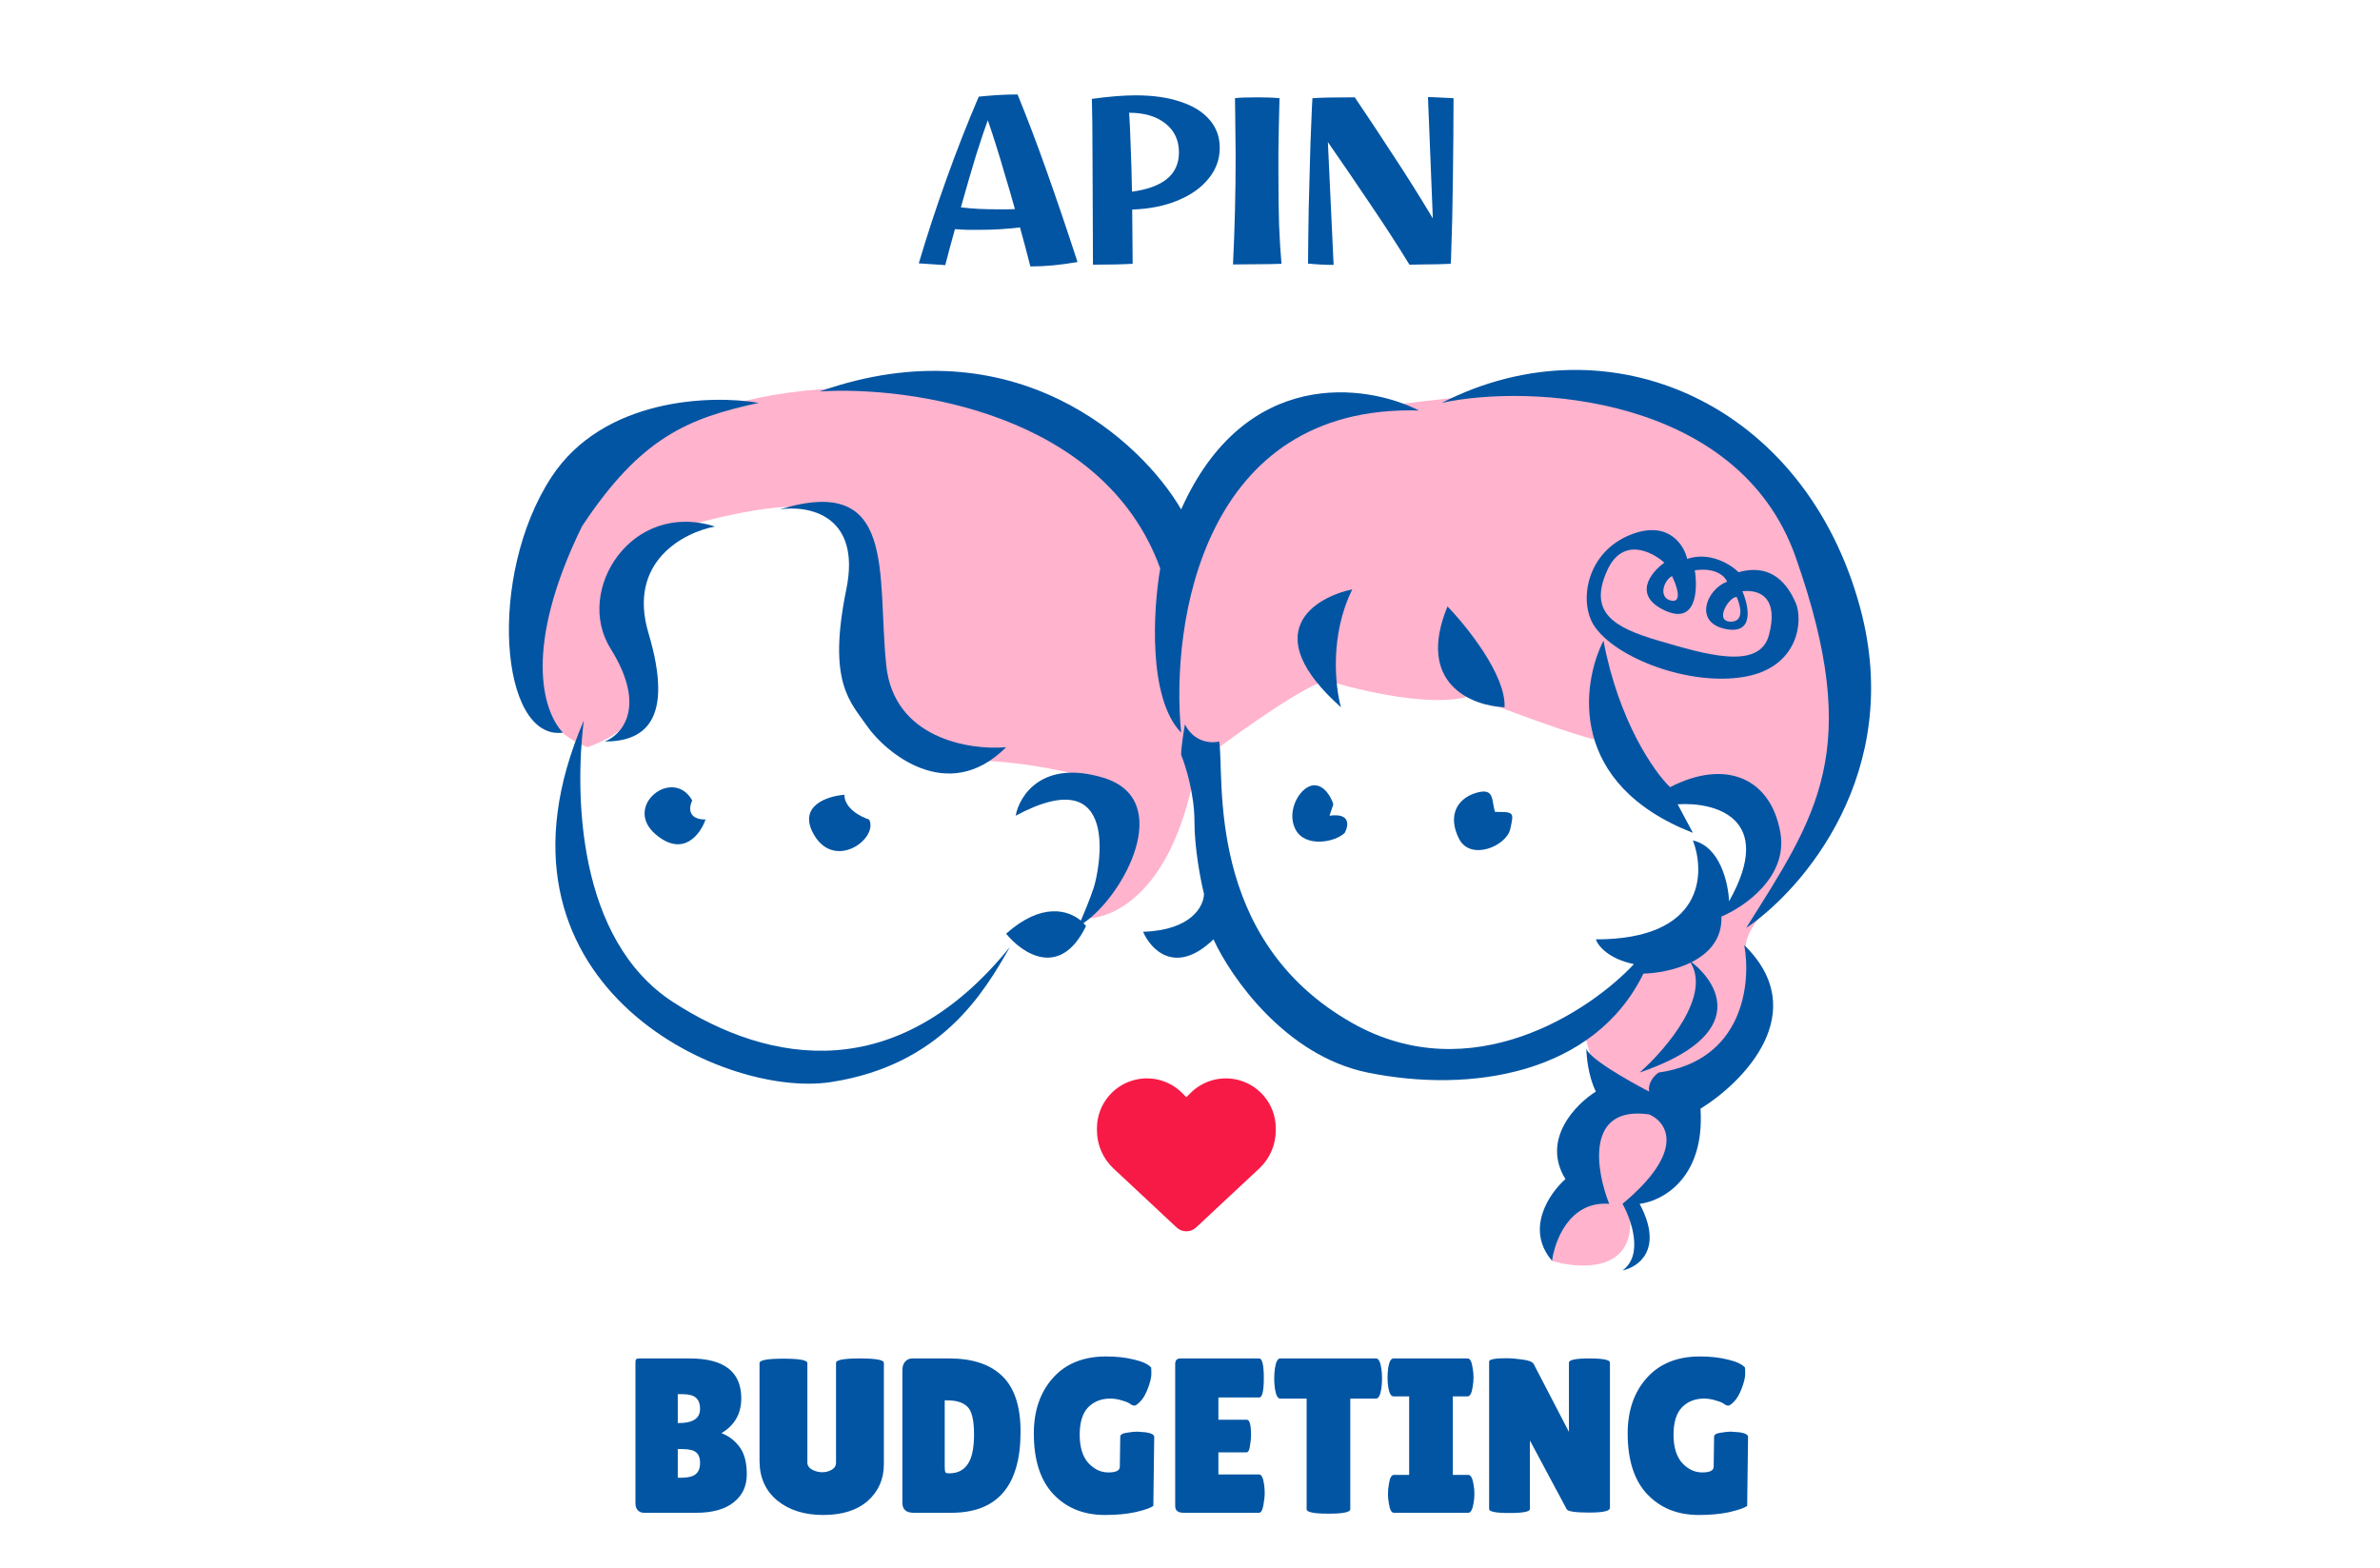 <svg width="296" height="195" viewBox="0 0 296 195" fill="none" xmlns="http://www.w3.org/2000/svg">
<path d="M121.782 28.584C121.307 28.584 120.813 28.584 120.301 28.584C119.808 28.566 119.296 28.538 118.766 28.502C118.363 29.928 117.961 31.418 117.559 32.971L114.268 32.752C115.292 29.297 116.435 25.814 117.696 22.305C118.958 18.776 120.301 15.349 121.727 12.021C122.403 11.948 123.153 11.884 123.976 11.83C124.817 11.775 125.676 11.747 126.553 11.747C127.668 14.453 128.857 17.579 130.118 21.125C131.379 24.672 132.677 28.493 134.012 32.588C132.952 32.77 131.946 32.907 130.996 32.999C130.063 33.09 129.113 33.136 128.144 33.136C127.76 31.6 127.33 29.983 126.855 28.282C125.228 28.483 123.537 28.584 121.782 28.584ZM122.851 14.956C122.467 15.998 121.983 17.442 121.398 19.288C120.831 21.135 120.201 23.301 119.506 25.787C120.237 25.878 120.987 25.942 121.754 25.979C122.541 26.016 123.382 26.034 124.277 26.034C124.606 26.034 124.935 26.034 125.264 26.034C125.612 26.016 125.932 26.006 126.224 26.006C125.822 24.544 125.411 23.127 124.99 21.756C124.588 20.367 124.204 19.096 123.839 17.945C123.473 16.775 123.144 15.778 122.851 14.956ZM135.931 32.917C135.931 30.394 135.922 28.026 135.904 25.814C135.904 23.584 135.895 21.564 135.877 19.754C135.877 17.945 135.867 16.4 135.849 15.12C135.831 13.841 135.813 12.899 135.794 12.296C136.873 12.149 137.851 12.04 138.728 11.967C139.624 11.894 140.465 11.857 141.251 11.857C143.408 11.857 145.264 12.122 146.818 12.652C148.39 13.164 149.596 13.914 150.437 14.901C151.278 15.87 151.699 17.03 151.699 18.383C151.699 19.809 151.233 21.089 150.3 22.222C149.386 23.356 148.106 24.261 146.461 24.937C144.834 25.613 142.951 25.988 140.812 26.061C140.831 27.195 140.84 28.328 140.84 29.462C140.858 30.595 140.867 31.71 140.867 32.807C140.246 32.843 139.533 32.871 138.728 32.889C137.942 32.907 137.01 32.917 135.931 32.917ZM140.428 14.023C140.502 15.029 140.566 16.4 140.62 18.137C140.694 19.873 140.748 21.774 140.785 23.84C144.679 23.31 146.626 21.683 146.626 18.959C146.626 17.442 146.068 16.244 144.953 15.367C143.838 14.471 142.33 14.023 140.428 14.023ZM153.347 32.889C153.567 28.447 153.676 23.932 153.676 19.343C153.676 18.575 153.667 17.734 153.649 16.82C153.649 15.888 153.64 15.011 153.621 14.188C153.621 13.365 153.612 12.707 153.594 12.213C153.813 12.177 154.179 12.149 154.691 12.131C155.221 12.113 155.797 12.104 156.418 12.104C156.912 12.104 157.396 12.113 157.872 12.131C158.365 12.149 158.786 12.177 159.133 12.213C159.097 13.347 159.069 14.48 159.051 15.614C159.033 16.747 159.014 17.826 158.996 18.849C158.996 19.855 158.996 20.732 158.996 21.482C158.996 23.968 159.023 26.125 159.078 27.953C159.151 29.782 159.252 31.399 159.38 32.807C158.393 32.843 157.387 32.862 156.364 32.862C155.358 32.88 154.353 32.889 153.347 32.889ZM162.68 32.78C162.68 31.957 162.689 30.961 162.708 29.791C162.726 28.602 162.744 27.332 162.762 25.979C162.799 24.608 162.835 23.228 162.872 21.838C162.909 20.431 162.945 19.096 162.982 17.835C163.037 16.555 163.082 15.431 163.119 14.462C163.155 13.475 163.192 12.725 163.229 12.213C163.704 12.177 164.371 12.149 165.23 12.131C166.108 12.113 167.195 12.104 168.493 12.104C169.992 14.316 171.555 16.674 173.182 19.178C174.828 21.665 176.5 24.325 178.201 27.158L177.597 12.076C178.073 12.076 178.585 12.095 179.133 12.131C179.7 12.149 180.248 12.177 180.778 12.213C180.778 13.749 180.769 15.394 180.751 17.149C180.733 18.886 180.714 20.614 180.696 22.332C180.678 24.05 180.65 25.65 180.614 27.131C180.577 28.593 180.541 29.827 180.504 30.833C180.486 31.838 180.458 32.496 180.422 32.807C180.038 32.825 179.517 32.843 178.859 32.862C178.219 32.88 177.57 32.889 176.912 32.889C176.254 32.907 175.714 32.917 175.294 32.917C173.85 30.558 172.241 28.072 170.468 25.458C168.713 22.844 166.94 20.248 165.148 17.67L165.861 32.944C164.837 32.944 163.777 32.889 162.68 32.78Z" fill="#0255A3"/>
<path d="M68.819 68.796C62.668 85.358 68.11 91.036 73.078 92.929C80.46 90.279 80.728 85.358 79.94 83.228C76.154 78.733 72.037 68.843 85.855 65.247C103.127 60.751 107.149 62.644 107.859 74.711C108.569 86.778 112.354 94.585 120.872 94.585C127.686 94.585 135.068 96.478 137.907 97.425C137.592 98.529 137.481 101.494 139.564 104.523C141.646 107.551 137.592 112.252 135.305 114.223C137.907 114.145 145.526 111.763 148.554 96.242C152.34 76.84 142.876 52.707 119.216 49.158C95.555 45.609 74.971 52.233 68.819 68.796Z" fill="#FFB3CD"/>
<path d="M165.117 84.648C162.845 84.837 154.549 90.721 150.684 93.639C146.709 92.314 145.873 82.203 145.952 77.313L147.135 67.139L156.126 55.073C158.413 53.968 164.36 51.571 169.849 50.814C175.338 50.057 180.023 49.552 181.679 49.394L202.027 48.211L221.901 60.751L230.182 75.421L227.816 97.898L221.428 111.384C216.318 115.927 216.775 118.482 217.643 119.192L218.116 125.817L214.33 131.968L209.835 137.647L207.705 146.165C207.705 146.401 207.185 147.111 205.103 148.057C203.02 149.004 202.658 150.818 202.737 151.607C203.115 158.231 196.427 157.837 193.036 156.812L193.746 152.553L195.402 148.057L196.112 144.035C196.033 143.325 196.396 141.338 198.478 139.067C201.08 136.227 198.714 134.571 198.478 133.625C198.288 132.868 197.452 129.997 197.058 128.656L202.263 122.031L206.995 119.192L211.964 113.04H215.513L216.46 111.384L218.352 107.362V101.92L210.308 98.371L206.995 99.317L199.424 92.219C196.206 91.651 187.042 88.197 182.862 86.541C178.319 88.055 169.139 85.91 165.117 84.648Z" fill="#FFB3CD"/>
<path d="M83.725 124.634C71.659 116.826 71.501 98.529 72.605 89.617C58.645 122.031 89.64 136.7 103.363 134.571C117.086 132.442 122.37 123.451 125.604 117.772C111.645 135.044 95.792 132.442 83.725 124.634Z" fill="#0255A3"/>
<path d="M134.747 114.797C134.869 114.921 134.976 115.047 135.068 115.17C131.85 121.795 127.102 118.561 125.131 116.116C129.519 112.216 132.825 113.153 134.422 114.494C134.88 113.441 135.562 111.794 136.014 110.438C136.724 108.308 139.564 94.349 126.314 101.447C126.787 98.923 129.626 94.443 137.197 96.715C146.272 99.437 139.685 111.512 134.747 114.797Z" fill="#0255A3"/>
<path d="M80.65 78.733C77.999 69.837 85.066 66.193 88.931 65.483C78.52 62.171 71.431 73.448 75.917 80.626C80.65 88.197 77.1 91.509 75.208 92.219C79.94 92.219 83.962 89.853 80.65 78.733Z" fill="#0255A3"/>
<path d="M94.372 50.104C85.618 51.997 79.703 54.363 72.368 65.483C65.091 80.384 67.436 88.359 70.002 91.115C62.194 92.139 60.538 71.635 68.583 59.331C75.018 49.489 88.457 49.079 94.372 50.104Z" fill="#0255A3"/>
<path d="M144.296 70.688C137.292 51.382 113.143 47.975 101.944 48.684C126.172 40.167 142.008 54.915 146.898 63.354C154.848 45.561 169.928 47.738 176.474 51.05C149.595 50.293 145.557 77.444 146.898 91.115C142.734 86.824 143.428 75.709 144.296 70.688Z" fill="#0255A3"/>
<path d="M105.256 73.291C107.149 64.016 100.524 62.802 96.975 63.354C111.644 58.858 109.042 71.398 110.225 82.755C111.171 91.841 120.556 93.323 125.131 92.929C117.796 100.264 109.988 93.402 107.859 90.326C105.729 87.251 102.89 84.885 105.256 73.291Z" fill="#0255A3"/>
<path d="M166.773 87.96C166.063 85.437 165.353 78.969 168.192 73.291C163.382 74.316 156.362 78.686 166.773 87.96Z" fill="#0255A3"/>
<path d="M180.023 75.421C182.467 77.944 187.31 83.986 187.121 87.96C183.098 87.803 176.048 85.074 180.023 75.421Z" fill="#0255A3"/>
<path d="M148.554 102.157C148.554 98.749 147.45 95.216 146.898 93.876C146.898 92.929 147.214 90.957 147.371 90.09C148.507 92.361 150.684 92.456 151.63 92.219C152.34 96.478 149.737 116.826 168.192 127.236C182.956 135.565 197.689 125.817 203.21 119.902C199.992 119.234 198.714 117.573 198.478 116.826C211.917 116.826 212.122 108.624 210.544 104.523C213.951 105.28 214.961 109.886 215.04 112.094C220.908 101.683 213.226 99.712 208.651 100.027L210.544 103.576C195.023 97.519 196.664 85.121 199.424 79.679C201.317 89.711 205.733 96.005 207.705 97.898C214.567 94.349 220.245 96.715 221.428 103.576C222.374 109.065 216.933 112.804 214.093 113.987C214.283 119.476 207.705 121.006 204.393 121.085C198.241 133.625 182.862 135.991 170.085 133.388C159.864 131.306 153.05 121.479 150.92 116.826C146.188 121.369 143.113 118.088 142.166 115.88C148.223 115.69 149.737 112.646 149.737 111.147C149.343 109.57 148.554 105.564 148.554 102.157Z" fill="#0255A3"/>
<path d="M223.321 69.269C216.207 49.08 190.118 47.738 179.313 50.104C200.134 39.457 224.504 50.104 231.366 75.657C236.855 96.1 224.189 110.674 217.169 115.406C225.924 101.447 231.826 93.402 223.321 69.269Z" fill="#0255A3"/>
<path d="M206.286 133.388C216.885 131.874 217.8 122.189 216.933 117.536C225.45 125.864 216.854 134.571 211.491 137.884C212.059 146.591 206.68 149.398 203.92 149.714C206.948 155.392 203.762 157.6 201.79 157.995C204.44 156.102 202.894 151.685 201.79 149.714C209.74 143.089 207.311 139.54 205.103 138.593C197.153 137.458 198.478 145.534 200.134 149.714C195.213 149.335 193.351 154.288 193.036 156.812C189.629 152.837 192.72 148.373 194.692 146.638C191.663 141.717 195.954 137.332 198.478 135.754C197.531 133.861 197.295 131.338 197.295 130.312C197.295 131.448 202.5 134.413 205.103 135.754C204.913 134.618 205.812 133.704 206.286 133.388Z" fill="#0255A3"/>
<path d="M210.071 119.429C213.778 122.11 217.737 128.656 203.92 133.388C207.232 130.47 213.1 123.593 210.071 119.429Z" fill="#0255A3"/>
<path d="M81.596 103.813C85.003 106.652 87.117 103.734 87.748 101.92C85.476 101.92 85.697 100.343 86.091 99.554C83.725 95.295 77.337 100.264 81.596 103.813Z" fill="#0255A3"/>
<path d="M101.234 103.813C99.152 100.216 102.89 99.002 105.02 98.844C105.02 100.548 107.07 101.605 108.095 101.92C109.278 104.286 103.837 108.308 101.234 103.813Z" fill="#0255A3"/>
<path d="M165.826 100.027L165.353 101.447C168.003 101.068 167.719 102.709 167.246 103.576C166.063 104.759 162.277 105.469 161.094 103.103C159.911 100.737 161.804 97.661 163.46 97.661C164.785 97.661 165.59 99.239 165.826 100.027Z" fill="#0255A3"/>
<path d="M183.572 98.608C185.938 97.898 185.464 99.554 185.938 100.974C188.304 100.974 188.304 100.974 187.831 103.103C187.357 105.232 182.862 107.125 181.442 104.286C180.023 101.447 181.206 99.317 183.572 98.608Z" fill="#0255A3"/>
<path d="M202.973 66.43C207.516 64.726 209.44 67.77 209.835 69.505C212.674 68.559 215.276 70.215 216.223 71.162C220.482 69.979 222.375 72.818 223.321 74.947C224.267 77.077 223.794 82.992 216.933 84.175C210.071 85.358 200.844 81.809 198.241 77.787C196.313 74.807 197.295 68.559 202.973 66.43Z" fill="#0255A3"/>
<path d="M199.897 70.925C201.79 66.761 205.418 68.559 206.995 69.979C205.339 71.162 203.02 74.001 206.995 75.894C210.97 77.787 211.175 73.37 210.781 70.925C213.431 70.546 214.567 71.714 214.803 72.345C212.201 73.291 210.544 77.55 214.803 78.26C218.21 78.828 217.485 75.342 216.696 73.528C219.062 73.291 221.191 74.474 220.008 78.97C218.825 83.465 211.964 81.336 206.286 79.679C200.607 78.023 197.531 76.13 199.897 70.925Z" fill="#FFB3CD"/>
<path d="M207.942 71.635C208.494 72.739 209.267 74.9 207.942 74.711C206.286 74.474 206.759 72.345 207.942 71.635Z" fill="#FFB3CD"/>
<path d="M215.986 74.237C216.459 75.263 216.98 77.313 215.276 77.313C213.147 77.313 215.004 74.237 215.986 74.237Z" fill="#FFB3CD"/>
<g clip-path="url(#clip0_9_183)">
<path d="M138.495 145.331L146.344 152.659C146.67 152.963 147.1 153.133 147.547 153.133C147.995 153.133 148.425 152.963 148.751 152.659L156.6 145.331C157.921 144.102 158.668 142.377 158.668 140.574V140.322C158.668 137.286 156.474 134.697 153.481 134.198C151.5 133.867 149.485 134.515 148.069 135.931L147.547 136.452L147.026 135.931C145.61 134.515 143.595 133.867 141.614 134.198C138.621 134.697 136.427 137.286 136.427 140.322V140.574C136.427 142.377 137.174 144.102 138.495 145.331Z" fill="#F71A46"/>
</g>
<path d="M92.193 173.907C92.193 175.808 91.37 177.252 89.725 178.239C90.621 178.568 91.37 179.135 91.973 179.939C92.577 180.744 92.878 181.886 92.878 183.367C92.878 184.829 92.33 185.99 91.233 186.849C90.154 187.709 88.6 188.138 86.571 188.138H80.1C79.789 188.138 79.533 188.038 79.332 187.837C79.131 187.617 79.03 187.334 79.03 186.987V169.437C79.03 169.236 79.058 169.108 79.113 169.053C79.186 168.98 79.323 168.943 79.524 168.943H85.776C90.054 168.943 92.193 170.598 92.193 173.907ZM84.295 173.386V176.978H84.433C86.187 176.978 87.065 176.393 87.065 175.223C87.065 174.583 86.891 174.117 86.544 173.824C86.215 173.532 85.657 173.386 84.871 173.386H84.295ZM84.295 180.213V183.778H84.789C85.575 183.778 86.151 183.632 86.516 183.339C86.882 183.047 87.065 182.581 87.065 181.941C87.065 181.301 86.891 180.853 86.544 180.597C86.215 180.341 85.657 180.213 84.871 180.213H84.295ZM103.977 169.492C103.977 169.126 104.964 168.943 106.939 168.943C108.931 168.943 109.928 169.126 109.928 169.492V182.078C109.928 183.943 109.26 185.469 107.926 186.657C106.591 187.827 104.745 188.412 102.387 188.412C100.047 188.412 98.136 187.809 96.656 186.603C95.193 185.378 94.462 183.733 94.462 181.667V169.519C94.462 169.153 95.449 168.971 97.423 168.971C99.416 168.971 100.412 169.153 100.412 169.519V181.886C100.412 182.252 100.604 182.544 100.988 182.764C101.39 182.983 101.811 183.093 102.25 183.093C102.688 183.093 103.081 182.992 103.429 182.791C103.794 182.59 103.977 182.288 103.977 181.886V169.492ZM112.229 186.877V170.424C112.229 169.967 112.339 169.611 112.558 169.355C112.796 169.08 113.097 168.943 113.463 168.943H118.042C120.949 168.943 123.152 169.674 124.651 171.137C126.168 172.599 126.927 174.903 126.927 178.047C126.927 184.775 124.057 188.138 118.317 188.138H113.627C112.695 188.138 112.229 187.718 112.229 186.877ZM117.494 174.153V182.352C117.494 182.736 117.521 182.983 117.576 183.093C117.631 183.184 117.796 183.23 118.07 183.23C119.075 183.23 119.834 182.855 120.346 182.106C120.876 181.356 121.141 180.113 121.141 178.376C121.141 176.621 120.867 175.479 120.318 174.949C119.788 174.418 118.938 174.153 117.768 174.153H117.494ZM139.272 182.407L139.327 178.678C139.327 178.422 139.592 178.257 140.122 178.184C140.652 178.093 141.091 178.047 141.439 178.047L142.508 178.129C143.203 178.239 143.55 178.431 143.55 178.705L143.44 187.288C143.075 187.544 142.334 187.8 141.219 188.056C140.122 188.294 138.861 188.412 137.435 188.412C134.784 188.412 132.645 187.553 131.018 185.835C129.391 184.116 128.578 181.594 128.578 178.267C128.578 175.433 129.373 173.13 130.964 171.356C132.554 169.583 134.757 168.696 137.572 168.696C138.852 168.696 140.004 168.824 141.027 169.08C142.069 169.318 142.782 169.647 143.166 170.068C143.184 170.214 143.194 170.488 143.194 170.89C143.194 171.292 143.056 171.868 142.782 172.618C142.508 173.349 142.197 173.897 141.85 174.263C141.503 174.629 141.247 174.811 141.082 174.811C140.936 174.811 140.771 174.747 140.589 174.619C140.424 174.473 140.086 174.327 139.574 174.181C139.062 174.016 138.568 173.934 138.093 173.934C136.96 173.934 136.037 174.3 135.324 175.031C134.629 175.762 134.282 176.895 134.282 178.431C134.282 179.967 134.638 181.137 135.351 181.941C136.082 182.727 136.914 183.12 137.846 183.12C138.797 183.12 139.272 182.882 139.272 182.407ZM155.07 176.566C155.417 176.566 155.591 177.206 155.591 178.486C155.591 178.87 155.545 179.327 155.453 179.857C155.38 180.369 155.234 180.625 155.015 180.625H151.532V183.367H156.578C156.889 183.367 157.099 183.769 157.208 184.573C157.263 184.921 157.291 185.296 157.291 185.698C157.291 186.082 157.236 186.584 157.126 187.206C157.017 187.827 156.834 188.138 156.578 188.138H147.2C146.505 188.138 146.158 187.855 146.158 187.288V169.656C146.158 169.181 146.368 168.943 146.788 168.943H156.605C156.989 168.943 157.181 169.757 157.181 171.384C157.181 172.992 156.989 173.797 156.605 173.797H151.532V176.566H155.07ZM167.935 187.7C167.935 188.065 167.03 188.248 165.22 188.248C163.41 188.248 162.505 188.065 162.505 187.7V173.934H159.215C158.904 173.934 158.685 173.513 158.557 172.673C158.502 172.27 158.474 171.859 158.474 171.439C158.474 171.018 158.502 170.607 158.557 170.205C158.685 169.364 158.904 168.943 159.215 168.943H171.143C171.454 168.943 171.673 169.364 171.801 170.205C171.856 170.607 171.883 171.018 171.883 171.439C171.883 171.859 171.856 172.27 171.801 172.673C171.673 173.513 171.454 173.934 171.143 173.934H167.935V187.7ZM175.255 183.422V173.66H173.308C172.997 173.66 172.778 173.267 172.65 172.481C172.595 172.097 172.568 171.704 172.568 171.301C172.568 170.899 172.595 170.506 172.65 170.122C172.778 169.336 172.997 168.943 173.308 168.943H182.522C182.832 168.943 183.043 169.336 183.152 170.122C183.225 170.506 183.262 170.899 183.262 171.301C183.262 171.704 183.225 172.097 183.152 172.481C183.043 173.267 182.832 173.66 182.522 173.66H180.684V183.422H182.604C182.915 183.422 183.134 183.815 183.262 184.601C183.335 184.985 183.372 185.378 183.372 185.78C183.372 186.182 183.335 186.575 183.262 186.959C183.134 187.745 182.915 188.138 182.604 188.138H173.363C173.052 188.138 172.842 187.745 172.732 186.959C172.659 186.575 172.622 186.182 172.622 185.78C172.622 185.378 172.659 184.985 172.732 184.601C172.842 183.815 173.052 183.422 173.363 183.422H175.255ZM200.228 187.535C200.228 187.919 199.369 188.111 197.65 188.111C195.932 188.111 195 187.974 194.853 187.7L190.274 179.144V187.672C190.274 188.001 189.424 188.166 187.724 188.166C186.042 188.166 185.201 188.001 185.201 187.672V169.327C185.201 169.053 185.923 168.916 187.367 168.916C187.934 168.916 188.592 168.971 189.342 169.08C190.109 169.172 190.576 169.355 190.74 169.629L195.128 178.075V169.464C195.128 169.117 195.978 168.943 197.678 168.943C199.378 168.943 200.228 169.117 200.228 169.464V187.535ZM213.128 182.407L213.183 178.678C213.183 178.422 213.448 178.257 213.978 178.184C214.508 178.093 214.947 178.047 215.294 178.047L216.364 178.129C217.058 178.239 217.406 178.431 217.406 178.705L217.296 187.288C216.93 187.544 216.19 187.8 215.075 188.056C213.978 188.294 212.717 188.412 211.291 188.412C208.64 188.412 206.501 187.553 204.874 185.835C203.247 184.116 202.434 181.594 202.434 178.267C202.434 175.433 203.229 173.13 204.819 171.356C206.41 169.583 208.613 168.696 211.428 168.696C212.708 168.696 213.859 168.824 214.883 169.08C215.925 169.318 216.638 169.647 217.022 170.068C217.04 170.214 217.049 170.488 217.049 170.89C217.049 171.292 216.912 171.868 216.638 172.618C216.364 173.349 216.053 173.897 215.706 174.263C215.358 174.629 215.102 174.811 214.938 174.811C214.792 174.811 214.627 174.747 214.444 174.619C214.28 174.473 213.941 174.327 213.43 174.181C212.918 174.016 212.424 173.934 211.949 173.934C210.815 173.934 209.892 174.3 209.179 175.031C208.485 175.762 208.137 176.895 208.137 178.431C208.137 179.967 208.494 181.137 209.207 181.941C209.938 182.727 210.77 183.12 211.702 183.12C212.653 183.12 213.128 182.882 213.128 182.407Z" fill="#0255A3"/>
<defs>
<clipPath id="clip0_9_183">
<rect width="22.241" height="22.241" fill="white" transform="translate(136.427 132.282)"/>
</clipPath>
</defs>
</svg>
